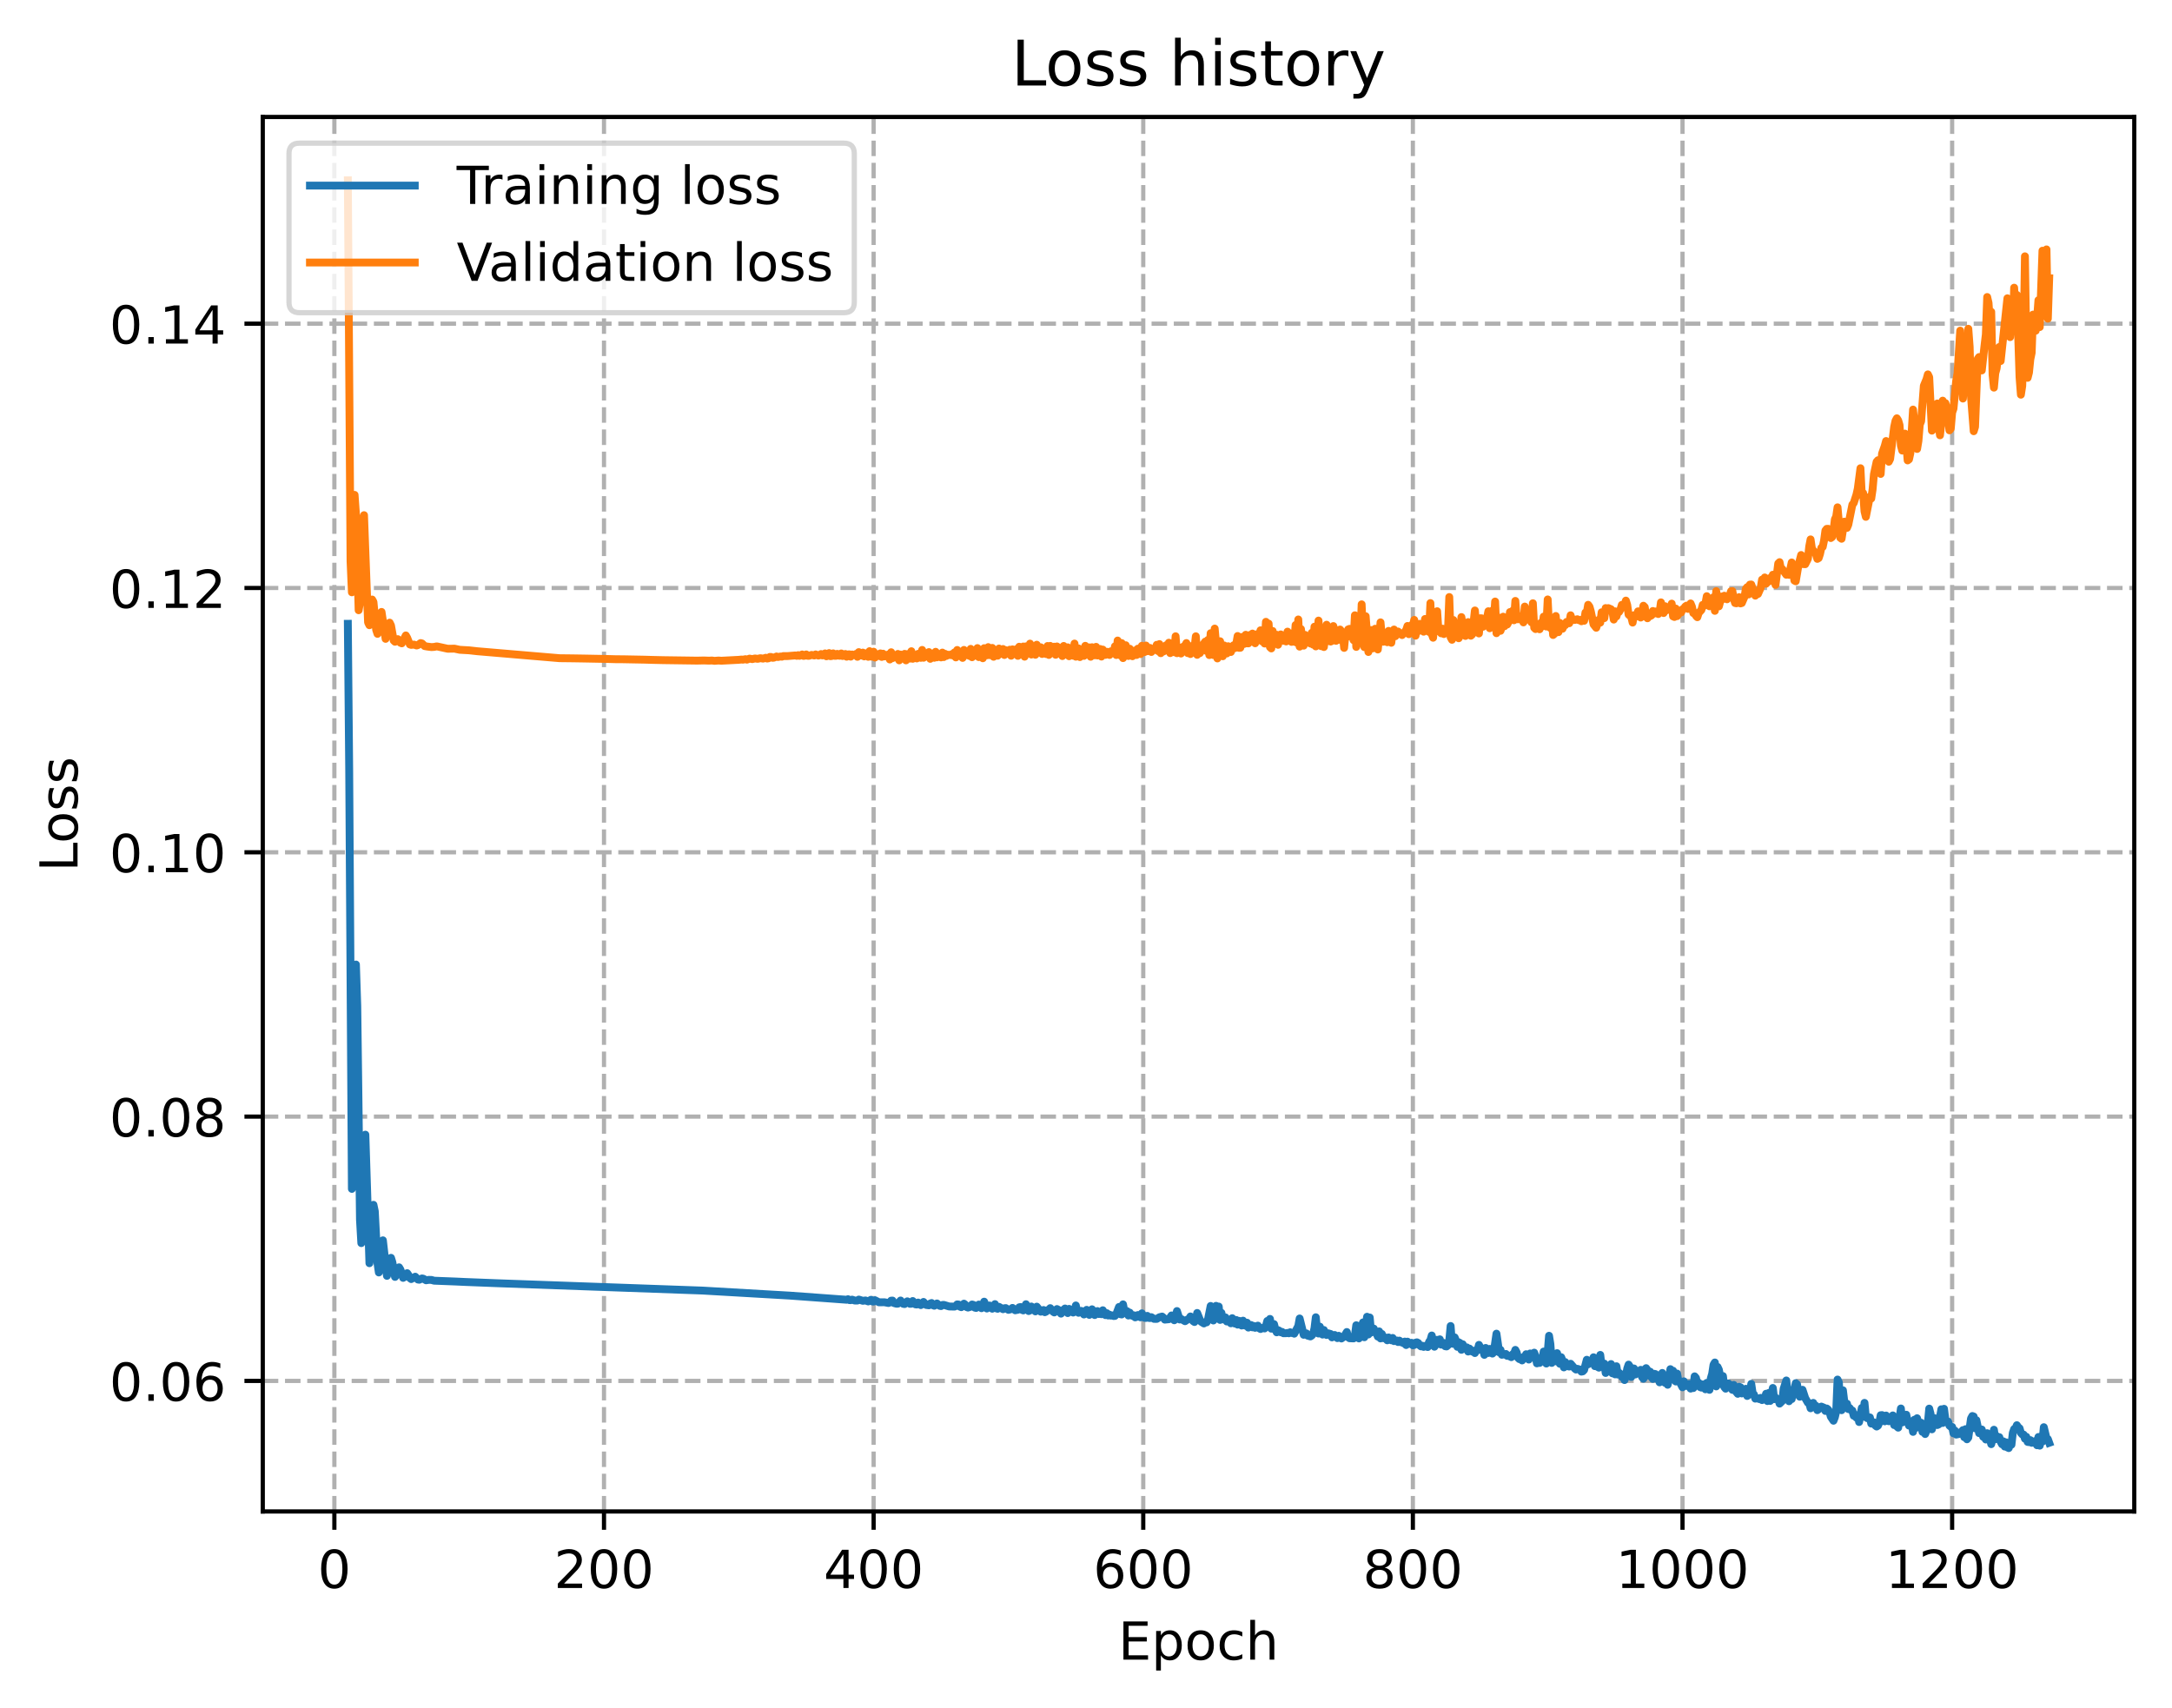 <?xml version="1.0" encoding="utf-8" standalone="no"?>
<!DOCTYPE svg PUBLIC "-//W3C//DTD SVG 1.1//EN"
  "http://www.w3.org/Graphics/SVG/1.1/DTD/svg11.dtd">
<!-- Created with matplotlib (https://matplotlib.org/) -->
<svg height="325.986pt" version="1.1" viewBox="0 0 414.464 325.986" width="414.464pt" xmlns="http://www.w3.org/2000/svg" xmlns:xlink="http://www.w3.org/1999/xlink">
 <defs>
  <style type="text/css">
*{stroke-linecap:butt;stroke-linejoin:round;}
  </style>
 </defs>
 <g id="figure_1">
  <g id="patch_1">
   <path d="M 0 325.986 
L 414.464 325.986 
L 414.464 0 
L 0 0 
z
" style="fill:#ffffff;"/>
  </g>
  <g id="axes_1">
   <g id="patch_2">
    <path d="M 50.144 288.43 
L 407.264 288.43 
L 407.264 22.318 
L 50.144 22.318 
z
" style="fill:#ffffff;"/>
   </g>
   <g id="matplotlib.axis_1">
    <g id="xtick_1">
     <g id="line2d_1">
      <path clip-path="url(#p641245e3f4)" d="M 63.804 288.43 
L 63.804 22.318 
" style="fill:none;stroke:#b0b0b0;stroke-dasharray:2.96,1.28;stroke-dashoffset:0;stroke-width:0.8;"/>
     </g>
     <g id="line2d_2">
      <defs>
       <path d="M 0 0 
L 0 3.5 
" id="md7ee07a2b5" style="stroke:#000000;stroke-width:0.8;"/>
      </defs>
      <g>
       <use style="stroke:#000000;stroke-width:0.8;" x="63.804" xlink:href="#md7ee07a2b5" y="288.43"/>
      </g>
     </g>
     <g id="text_1">
      <!-- 0 -->
      <defs>
       <path d="M 31.781 66.406 
Q 24.172 66.406 20.328 58.906 
Q 16.5 51.422 16.5 36.375 
Q 16.5 21.391 20.328 13.891 
Q 24.172 6.391 31.781 6.391 
Q 39.453 6.391 43.281 13.891 
Q 47.125 21.391 47.125 36.375 
Q 47.125 51.422 43.281 58.906 
Q 39.453 66.406 31.781 66.406 
z
M 31.781 74.219 
Q 44.047 74.219 50.516 64.516 
Q 56.984 54.828 56.984 36.375 
Q 56.984 17.969 50.516 8.266 
Q 44.047 -1.422 31.781 -1.422 
Q 19.531 -1.422 13.062 8.266 
Q 6.594 17.969 6.594 36.375 
Q 6.594 54.828 13.062 64.516 
Q 19.531 74.219 31.781 74.219 
z
" id="DejaVuSans-48"/>
      </defs>
      <g transform="translate(60.623 303.029)scale(0.1 -0.1)">
       <use xlink:href="#DejaVuSans-48"/>
      </g>
     </g>
    </g>
    <g id="xtick_2">
     <g id="line2d_3">
      <path clip-path="url(#p641245e3f4)" d="M 115.255 288.43 
L 115.255 22.318 
" style="fill:none;stroke:#b0b0b0;stroke-dasharray:2.96,1.28;stroke-dashoffset:0;stroke-width:0.8;"/>
     </g>
     <g id="line2d_4">
      <g>
       <use style="stroke:#000000;stroke-width:0.8;" x="115.255" xlink:href="#md7ee07a2b5" y="288.43"/>
      </g>
     </g>
     <g id="text_2">
      <!-- 200 -->
      <defs>
       <path d="M 19.188 8.297 
L 53.609 8.297 
L 53.609 0 
L 7.328 0 
L 7.328 8.297 
Q 12.938 14.109 22.625 23.891 
Q 32.328 33.688 34.812 36.531 
Q 39.547 41.844 41.422 45.531 
Q 43.312 49.219 43.312 52.781 
Q 43.312 58.594 39.234 62.25 
Q 35.156 65.922 28.609 65.922 
Q 23.969 65.922 18.812 64.312 
Q 13.672 62.703 7.812 59.422 
L 7.812 69.391 
Q 13.766 71.781 18.938 73 
Q 24.125 74.219 28.422 74.219 
Q 39.75 74.219 46.484 68.547 
Q 53.219 62.891 53.219 53.422 
Q 53.219 48.922 51.531 44.891 
Q 49.859 40.875 45.406 35.406 
Q 44.188 33.984 37.641 27.219 
Q 31.109 20.453 19.188 8.297 
z
" id="DejaVuSans-50"/>
      </defs>
      <g transform="translate(105.711 303.029)scale(0.1 -0.1)">
       <use xlink:href="#DejaVuSans-50"/>
       <use x="63.623" xlink:href="#DejaVuSans-48"/>
       <use x="127.246" xlink:href="#DejaVuSans-48"/>
      </g>
     </g>
    </g>
    <g id="xtick_3">
     <g id="line2d_5">
      <path clip-path="url(#p641245e3f4)" d="M 166.706 288.43 
L 166.706 22.318 
" style="fill:none;stroke:#b0b0b0;stroke-dasharray:2.96,1.28;stroke-dashoffset:0;stroke-width:0.8;"/>
     </g>
     <g id="line2d_6">
      <g>
       <use style="stroke:#000000;stroke-width:0.8;" x="166.706" xlink:href="#md7ee07a2b5" y="288.43"/>
      </g>
     </g>
     <g id="text_3">
      <!-- 400 -->
      <defs>
       <path d="M 37.797 64.312 
L 12.891 25.391 
L 37.797 25.391 
z
M 35.203 72.906 
L 47.609 72.906 
L 47.609 25.391 
L 58.016 25.391 
L 58.016 17.188 
L 47.609 17.188 
L 47.609 0 
L 37.797 0 
L 37.797 17.188 
L 4.891 17.188 
L 4.891 26.703 
z
" id="DejaVuSans-52"/>
      </defs>
      <g transform="translate(157.162 303.029)scale(0.1 -0.1)">
       <use xlink:href="#DejaVuSans-52"/>
       <use x="63.623" xlink:href="#DejaVuSans-48"/>
       <use x="127.246" xlink:href="#DejaVuSans-48"/>
      </g>
     </g>
    </g>
    <g id="xtick_4">
     <g id="line2d_7">
      <path clip-path="url(#p641245e3f4)" d="M 218.156 288.43 
L 218.156 22.318 
" style="fill:none;stroke:#b0b0b0;stroke-dasharray:2.96,1.28;stroke-dashoffset:0;stroke-width:0.8;"/>
     </g>
     <g id="line2d_8">
      <g>
       <use style="stroke:#000000;stroke-width:0.8;" x="218.156" xlink:href="#md7ee07a2b5" y="288.43"/>
      </g>
     </g>
     <g id="text_4">
      <!-- 600 -->
      <defs>
       <path d="M 33.016 40.375 
Q 26.375 40.375 22.484 35.828 
Q 18.609 31.297 18.609 23.391 
Q 18.609 15.531 22.484 10.953 
Q 26.375 6.391 33.016 6.391 
Q 39.656 6.391 43.531 10.953 
Q 47.406 15.531 47.406 23.391 
Q 47.406 31.297 43.531 35.828 
Q 39.656 40.375 33.016 40.375 
z
M 52.594 71.297 
L 52.594 62.312 
Q 48.875 64.062 45.094 64.984 
Q 41.312 65.922 37.594 65.922 
Q 27.828 65.922 22.672 59.328 
Q 17.531 52.734 16.797 39.406 
Q 19.672 43.656 24.016 45.922 
Q 28.375 48.188 33.594 48.188 
Q 44.578 48.188 50.953 41.516 
Q 57.328 34.859 57.328 23.391 
Q 57.328 12.156 50.688 5.359 
Q 44.047 -1.422 33.016 -1.422 
Q 20.359 -1.422 13.672 8.266 
Q 6.984 17.969 6.984 36.375 
Q 6.984 53.656 15.188 63.938 
Q 23.391 74.219 37.203 74.219 
Q 40.922 74.219 44.703 73.484 
Q 48.484 72.75 52.594 71.297 
z
" id="DejaVuSans-54"/>
      </defs>
      <g transform="translate(208.613 303.029)scale(0.1 -0.1)">
       <use xlink:href="#DejaVuSans-54"/>
       <use x="63.623" xlink:href="#DejaVuSans-48"/>
       <use x="127.246" xlink:href="#DejaVuSans-48"/>
      </g>
     </g>
    </g>
    <g id="xtick_5">
     <g id="line2d_9">
      <path clip-path="url(#p641245e3f4)" d="M 269.607 288.43 
L 269.607 22.318 
" style="fill:none;stroke:#b0b0b0;stroke-dasharray:2.96,1.28;stroke-dashoffset:0;stroke-width:0.8;"/>
     </g>
     <g id="line2d_10">
      <g>
       <use style="stroke:#000000;stroke-width:0.8;" x="269.607" xlink:href="#md7ee07a2b5" y="288.43"/>
      </g>
     </g>
     <g id="text_5">
      <!-- 800 -->
      <defs>
       <path d="M 31.781 34.625 
Q 24.75 34.625 20.719 30.859 
Q 16.703 27.094 16.703 20.516 
Q 16.703 13.922 20.719 10.156 
Q 24.75 6.391 31.781 6.391 
Q 38.812 6.391 42.859 10.172 
Q 46.922 13.969 46.922 20.516 
Q 46.922 27.094 42.891 30.859 
Q 38.875 34.625 31.781 34.625 
z
M 21.922 38.812 
Q 15.578 40.375 12.031 44.719 
Q 8.5 49.078 8.5 55.328 
Q 8.5 64.062 14.719 69.141 
Q 20.953 74.219 31.781 74.219 
Q 42.672 74.219 48.875 69.141 
Q 55.078 64.062 55.078 55.328 
Q 55.078 49.078 51.531 44.719 
Q 48 40.375 41.703 38.812 
Q 48.828 37.156 52.797 32.312 
Q 56.781 27.484 56.781 20.516 
Q 56.781 9.906 50.312 4.234 
Q 43.844 -1.422 31.781 -1.422 
Q 19.734 -1.422 13.25 4.234 
Q 6.781 9.906 6.781 20.516 
Q 6.781 27.484 10.781 32.312 
Q 14.797 37.156 21.922 38.812 
z
M 18.312 54.391 
Q 18.312 48.734 21.844 45.562 
Q 25.391 42.391 31.781 42.391 
Q 38.141 42.391 41.719 45.562 
Q 45.312 48.734 45.312 54.391 
Q 45.312 60.062 41.719 63.234 
Q 38.141 66.406 31.781 66.406 
Q 25.391 66.406 21.844 63.234 
Q 18.312 60.062 18.312 54.391 
z
" id="DejaVuSans-56"/>
      </defs>
      <g transform="translate(260.063 303.029)scale(0.1 -0.1)">
       <use xlink:href="#DejaVuSans-56"/>
       <use x="63.623" xlink:href="#DejaVuSans-48"/>
       <use x="127.246" xlink:href="#DejaVuSans-48"/>
      </g>
     </g>
    </g>
    <g id="xtick_6">
     <g id="line2d_11">
      <path clip-path="url(#p641245e3f4)" d="M 321.058 288.43 
L 321.058 22.318 
" style="fill:none;stroke:#b0b0b0;stroke-dasharray:2.96,1.28;stroke-dashoffset:0;stroke-width:0.8;"/>
     </g>
     <g id="line2d_12">
      <g>
       <use style="stroke:#000000;stroke-width:0.8;" x="321.058" xlink:href="#md7ee07a2b5" y="288.43"/>
      </g>
     </g>
     <g id="text_6">
      <!-- 1000 -->
      <defs>
       <path d="M 12.406 8.297 
L 28.516 8.297 
L 28.516 63.922 
L 10.984 60.406 
L 10.984 69.391 
L 28.422 72.906 
L 38.281 72.906 
L 38.281 8.297 
L 54.391 8.297 
L 54.391 0 
L 12.406 0 
z
" id="DejaVuSans-49"/>
      </defs>
      <g transform="translate(308.333 303.029)scale(0.1 -0.1)">
       <use xlink:href="#DejaVuSans-49"/>
       <use x="63.623" xlink:href="#DejaVuSans-48"/>
       <use x="127.246" xlink:href="#DejaVuSans-48"/>
       <use x="190.869" xlink:href="#DejaVuSans-48"/>
      </g>
     </g>
    </g>
    <g id="xtick_7">
     <g id="line2d_13">
      <path clip-path="url(#p641245e3f4)" d="M 372.509 288.43 
L 372.509 22.318 
" style="fill:none;stroke:#b0b0b0;stroke-dasharray:2.96,1.28;stroke-dashoffset:0;stroke-width:0.8;"/>
     </g>
     <g id="line2d_14">
      <g>
       <use style="stroke:#000000;stroke-width:0.8;" x="372.509" xlink:href="#md7ee07a2b5" y="288.43"/>
      </g>
     </g>
     <g id="text_7">
      <!-- 1200 -->
      <g transform="translate(359.784 303.029)scale(0.1 -0.1)">
       <use xlink:href="#DejaVuSans-49"/>
       <use x="63.623" xlink:href="#DejaVuSans-50"/>
       <use x="127.246" xlink:href="#DejaVuSans-48"/>
       <use x="190.869" xlink:href="#DejaVuSans-48"/>
      </g>
     </g>
    </g>
    <g id="text_8">
     <!-- Epoch -->
     <defs>
      <path d="M 9.812 72.906 
L 55.906 72.906 
L 55.906 64.594 
L 19.672 64.594 
L 19.672 43.016 
L 54.391 43.016 
L 54.391 34.719 
L 19.672 34.719 
L 19.672 8.297 
L 56.781 8.297 
L 56.781 0 
L 9.812 0 
z
" id="DejaVuSans-69"/>
      <path d="M 18.109 8.203 
L 18.109 -20.797 
L 9.078 -20.797 
L 9.078 54.688 
L 18.109 54.688 
L 18.109 46.391 
Q 20.953 51.266 25.266 53.625 
Q 29.594 56 35.594 56 
Q 45.562 56 51.781 48.094 
Q 58.016 40.188 58.016 27.297 
Q 58.016 14.406 51.781 6.484 
Q 45.562 -1.422 35.594 -1.422 
Q 29.594 -1.422 25.266 0.953 
Q 20.953 3.328 18.109 8.203 
z
M 48.688 27.297 
Q 48.688 37.203 44.609 42.844 
Q 40.531 48.484 33.406 48.484 
Q 26.266 48.484 22.188 42.844 
Q 18.109 37.203 18.109 27.297 
Q 18.109 17.391 22.188 11.75 
Q 26.266 6.109 33.406 6.109 
Q 40.531 6.109 44.609 11.75 
Q 48.688 17.391 48.688 27.297 
z
" id="DejaVuSans-112"/>
      <path d="M 30.609 48.391 
Q 23.391 48.391 19.188 42.75 
Q 14.984 37.109 14.984 27.297 
Q 14.984 17.484 19.156 11.844 
Q 23.344 6.203 30.609 6.203 
Q 37.797 6.203 41.984 11.859 
Q 46.188 17.531 46.188 27.297 
Q 46.188 37.016 41.984 42.703 
Q 37.797 48.391 30.609 48.391 
z
M 30.609 56 
Q 42.328 56 49.016 48.375 
Q 55.719 40.766 55.719 27.297 
Q 55.719 13.875 49.016 6.219 
Q 42.328 -1.422 30.609 -1.422 
Q 18.844 -1.422 12.172 6.219 
Q 5.516 13.875 5.516 27.297 
Q 5.516 40.766 12.172 48.375 
Q 18.844 56 30.609 56 
z
" id="DejaVuSans-111"/>
      <path d="M 48.781 52.594 
L 48.781 44.188 
Q 44.969 46.297 41.141 47.344 
Q 37.312 48.391 33.406 48.391 
Q 24.656 48.391 19.812 42.844 
Q 14.984 37.312 14.984 27.297 
Q 14.984 17.281 19.812 11.734 
Q 24.656 6.203 33.406 6.203 
Q 37.312 6.203 41.141 7.25 
Q 44.969 8.297 48.781 10.406 
L 48.781 2.094 
Q 45.016 0.344 40.984 -0.531 
Q 36.969 -1.422 32.422 -1.422 
Q 20.062 -1.422 12.781 6.344 
Q 5.516 14.109 5.516 27.297 
Q 5.516 40.672 12.859 48.328 
Q 20.219 56 33.016 56 
Q 37.156 56 41.109 55.141 
Q 45.062 54.297 48.781 52.594 
z
" id="DejaVuSans-99"/>
      <path d="M 54.891 33.016 
L 54.891 0 
L 45.906 0 
L 45.906 32.719 
Q 45.906 40.484 42.875 44.328 
Q 39.844 48.188 33.797 48.188 
Q 26.516 48.188 22.312 43.547 
Q 18.109 38.922 18.109 30.906 
L 18.109 0 
L 9.078 0 
L 9.078 75.984 
L 18.109 75.984 
L 18.109 46.188 
Q 21.344 51.125 25.703 53.562 
Q 30.078 56 35.797 56 
Q 45.219 56 50.047 50.172 
Q 54.891 44.344 54.891 33.016 
z
" id="DejaVuSans-104"/>
     </defs>
     <g transform="translate(213.393 316.707)scale(0.1 -0.1)">
      <use xlink:href="#DejaVuSans-69"/>
      <use x="63.184" xlink:href="#DejaVuSans-112"/>
      <use x="126.66" xlink:href="#DejaVuSans-111"/>
      <use x="187.842" xlink:href="#DejaVuSans-99"/>
      <use x="242.822" xlink:href="#DejaVuSans-104"/>
     </g>
    </g>
   </g>
   <g id="matplotlib.axis_2">
    <g id="ytick_1">
     <g id="line2d_15">
      <path clip-path="url(#p641245e3f4)" d="M 50.144 263.514 
L 407.264 263.514 
" style="fill:none;stroke:#b0b0b0;stroke-dasharray:2.96,1.28;stroke-dashoffset:0;stroke-width:0.8;"/>
     </g>
     <g id="line2d_16">
      <defs>
       <path d="M 0 0 
L -3.5 0 
" id="md0c47e3d6d" style="stroke:#000000;stroke-width:0.8;"/>
      </defs>
      <g>
       <use style="stroke:#000000;stroke-width:0.8;" x="50.144" xlink:href="#md0c47e3d6d" y="263.514"/>
      </g>
     </g>
     <g id="text_9">
      <!-- 0.06 -->
      <defs>
       <path d="M 10.688 12.406 
L 21 12.406 
L 21 0 
L 10.688 0 
z
" id="DejaVuSans-46"/>
      </defs>
      <g transform="translate(20.878 267.313)scale(0.1 -0.1)">
       <use xlink:href="#DejaVuSans-48"/>
       <use x="63.623" xlink:href="#DejaVuSans-46"/>
       <use x="95.41" xlink:href="#DejaVuSans-48"/>
       <use x="159.033" xlink:href="#DejaVuSans-54"/>
      </g>
     </g>
    </g>
    <g id="ytick_2">
     <g id="line2d_17">
      <path clip-path="url(#p641245e3f4)" d="M 50.144 213.077 
L 407.264 213.077 
" style="fill:none;stroke:#b0b0b0;stroke-dasharray:2.96,1.28;stroke-dashoffset:0;stroke-width:0.8;"/>
     </g>
     <g id="line2d_18">
      <g>
       <use style="stroke:#000000;stroke-width:0.8;" x="50.144" xlink:href="#md0c47e3d6d" y="213.077"/>
      </g>
     </g>
     <g id="text_10">
      <!-- 0.08 -->
      <g transform="translate(20.878 216.876)scale(0.1 -0.1)">
       <use xlink:href="#DejaVuSans-48"/>
       <use x="63.623" xlink:href="#DejaVuSans-46"/>
       <use x="95.41" xlink:href="#DejaVuSans-48"/>
       <use x="159.033" xlink:href="#DejaVuSans-56"/>
      </g>
     </g>
    </g>
    <g id="ytick_3">
     <g id="line2d_19">
      <path clip-path="url(#p641245e3f4)" d="M 50.144 162.64 
L 407.264 162.64 
" style="fill:none;stroke:#b0b0b0;stroke-dasharray:2.96,1.28;stroke-dashoffset:0;stroke-width:0.8;"/>
     </g>
     <g id="line2d_20">
      <g>
       <use style="stroke:#000000;stroke-width:0.8;" x="50.144" xlink:href="#md0c47e3d6d" y="162.64"/>
      </g>
     </g>
     <g id="text_11">
      <!-- 0.10 -->
      <g transform="translate(20.878 166.44)scale(0.1 -0.1)">
       <use xlink:href="#DejaVuSans-48"/>
       <use x="63.623" xlink:href="#DejaVuSans-46"/>
       <use x="95.41" xlink:href="#DejaVuSans-49"/>
       <use x="159.033" xlink:href="#DejaVuSans-48"/>
      </g>
     </g>
    </g>
    <g id="ytick_4">
     <g id="line2d_21">
      <path clip-path="url(#p641245e3f4)" d="M 50.144 112.204 
L 407.264 112.204 
" style="fill:none;stroke:#b0b0b0;stroke-dasharray:2.96,1.28;stroke-dashoffset:0;stroke-width:0.8;"/>
     </g>
     <g id="line2d_22">
      <g>
       <use style="stroke:#000000;stroke-width:0.8;" x="50.144" xlink:href="#md0c47e3d6d" y="112.204"/>
      </g>
     </g>
     <g id="text_12">
      <!-- 0.12 -->
      <g transform="translate(20.878 116.003)scale(0.1 -0.1)">
       <use xlink:href="#DejaVuSans-48"/>
       <use x="63.623" xlink:href="#DejaVuSans-46"/>
       <use x="95.41" xlink:href="#DejaVuSans-49"/>
       <use x="159.033" xlink:href="#DejaVuSans-50"/>
      </g>
     </g>
    </g>
    <g id="ytick_5">
     <g id="line2d_23">
      <path clip-path="url(#p641245e3f4)" d="M 50.144 61.767 
L 407.264 61.767 
" style="fill:none;stroke:#b0b0b0;stroke-dasharray:2.96,1.28;stroke-dashoffset:0;stroke-width:0.8;"/>
     </g>
     <g id="line2d_24">
      <g>
       <use style="stroke:#000000;stroke-width:0.8;" x="50.144" xlink:href="#md0c47e3d6d" y="61.767"/>
      </g>
     </g>
     <g id="text_13">
      <!-- 0.14 -->
      <g transform="translate(20.878 65.566)scale(0.1 -0.1)">
       <use xlink:href="#DejaVuSans-48"/>
       <use x="63.623" xlink:href="#DejaVuSans-46"/>
       <use x="95.41" xlink:href="#DejaVuSans-49"/>
       <use x="159.033" xlink:href="#DejaVuSans-52"/>
      </g>
     </g>
    </g>
    <g id="text_14">
     <!-- Loss -->
     <defs>
      <path d="M 9.812 72.906 
L 19.672 72.906 
L 19.672 8.297 
L 55.172 8.297 
L 55.172 0 
L 9.812 0 
z
" id="DejaVuSans-76"/>
      <path d="M 44.281 53.078 
L 44.281 44.578 
Q 40.484 46.531 36.375 47.5 
Q 32.281 48.484 27.875 48.484 
Q 21.188 48.484 17.844 46.438 
Q 14.5 44.391 14.5 40.281 
Q 14.5 37.156 16.891 35.375 
Q 19.281 33.594 26.516 31.984 
L 29.594 31.297 
Q 39.156 29.25 43.188 25.516 
Q 47.219 21.781 47.219 15.094 
Q 47.219 7.469 41.188 3.016 
Q 35.156 -1.422 24.609 -1.422 
Q 20.219 -1.422 15.453 -0.562 
Q 10.688 0.297 5.422 2 
L 5.422 11.281 
Q 10.406 8.688 15.234 7.391 
Q 20.062 6.109 24.812 6.109 
Q 31.156 6.109 34.562 8.281 
Q 37.984 10.453 37.984 14.406 
Q 37.984 18.062 35.516 20.016 
Q 33.062 21.969 24.703 23.781 
L 21.578 24.516 
Q 13.234 26.266 9.516 29.906 
Q 5.812 33.547 5.812 39.891 
Q 5.812 47.609 11.281 51.797 
Q 16.75 56 26.812 56 
Q 31.781 56 36.172 55.266 
Q 40.578 54.547 44.281 53.078 
z
" id="DejaVuSans-115"/>
     </defs>
     <g transform="translate(14.798 166.341)rotate(-90)scale(0.1 -0.1)">
      <use xlink:href="#DejaVuSans-76"/>
      <use x="53.963" xlink:href="#DejaVuSans-111"/>
      <use x="115.145" xlink:href="#DejaVuSans-115"/>
      <use x="167.244" xlink:href="#DejaVuSans-115"/>
     </g>
    </g>
   </g>
   <g id="line2d_25">
    <path clip-path="url(#p641245e3f4)" d="M 66.376 119.041 
L 66.634 146.908 
L 67.148 226.874 
L 67.405 223.187 
L 67.92 184.059 
L 68.177 191.975 
L 68.692 232.776 
L 68.949 237.222 
L 69.464 218.288 
L 69.721 216.527 
L 70.493 241.055 
L 70.75 239.21 
L 71.264 229.912 
L 71.522 231.15 
L 72.036 241.062 
L 72.293 242.822 
L 72.551 240.804 
L 72.808 237.626 
L 73.065 236.688 
L 73.837 243.47 
L 74.094 242.646 
L 74.351 240.847 
L 74.609 240.027 
L 74.866 240.851 
L 75.38 243.671 
L 75.638 243.309 
L 75.895 242.35 
L 76.152 241.839 
L 76.409 242.271 
L 76.924 243.851 
L 77.181 243.687 
L 77.438 243.155 
L 77.696 242.959 
L 77.953 243.32 
L 78.21 243.882 
L 78.467 244.084 
L 79.239 243.629 
L 79.754 244.173 
L 80.011 244.209 
L 80.525 243.961 
L 80.783 244.012 
L 81.297 244.313 
L 81.812 244.236 
L 82.326 244.246 
L 82.841 244.393 
L 86.957 244.551 
L 88.758 244.636 
L 94.932 244.877 
L 134.034 246.275 
L 150.756 247.24 
L 161.56 248.028 
L 161.818 247.92 
L 162.075 248.093 
L 162.332 248.106 
L 162.589 248.005 
L 163.104 248.181 
L 163.618 248.179 
L 163.876 247.993 
L 164.648 248.23 
L 165.162 248.164 
L 165.677 248.35 
L 166.191 248.038 
L 166.448 248.353 
L 166.706 248.373 
L 166.963 248.117 
L 167.735 248.515 
L 168.764 248.505 
L 169.535 248.651 
L 169.793 248.553 
L 170.05 248.202 
L 170.307 248.187 
L 170.564 248.651 
L 171.079 248.793 
L 171.336 248.773 
L 171.851 248.174 
L 172.365 248.814 
L 172.622 248.849 
L 173.137 248.328 
L 173.651 248.809 
L 173.909 248.789 
L 174.166 248.271 
L 174.68 248.908 
L 174.938 248.94 
L 175.195 248.566 
L 175.709 249.049 
L 176.224 248.446 
L 176.738 249.021 
L 177.253 249.089 
L 177.51 248.757 
L 177.767 248.653 
L 178.025 249.071 
L 178.282 249.173 
L 178.796 248.738 
L 179.311 249.188 
L 179.568 249.237 
L 179.825 249.028 
L 180.083 248.999 
L 181.112 249.311 
L 182.141 249.337 
L 182.398 249.22 
L 182.655 248.916 
L 182.913 248.941 
L 183.17 249.341 
L 183.427 249.446 
L 183.684 249.248 
L 183.942 248.776 
L 184.199 248.967 
L 184.456 249.424 
L 184.713 249.52 
L 185.228 249.359 
L 185.485 248.933 
L 185.742 249.006 
L 186 249.529 
L 186.257 249.595 
L 186.514 249.373 
L 186.771 248.95 
L 187.029 249.031 
L 187.286 249.642 
L 187.543 249.424 
L 187.8 248.392 
L 188.315 249.699 
L 188.829 249.127 
L 189.087 249.358 
L 189.344 249.74 
L 189.858 248.864 
L 190.116 249.67 
L 190.373 249.751 
L 190.63 249.378 
L 191.402 249.834 
L 191.659 249.653 
L 191.916 249.617 
L 192.431 249.957 
L 192.945 249.817 
L 193.203 249.585 
L 193.717 250.039 
L 194.232 249.939 
L 194.489 249.469 
L 194.746 249.418 
L 195.003 249.952 
L 195.261 250.061 
L 195.775 248.882 
L 196.29 250.184 
L 196.547 250.062 
L 196.804 249.318 
L 197.576 250.249 
L 197.833 249.346 
L 198.605 250.311 
L 199.12 249.984 
L 199.377 250.404 
L 199.634 250.287 
L 199.891 250.008 
L 200.149 249.953 
L 200.406 249.63 
L 200.92 250.28 
L 201.178 250.453 
L 201.435 250.258 
L 201.692 249.805 
L 201.949 249.942 
L 202.464 250.681 
L 202.978 249.917 
L 203.236 249.698 
L 203.75 250.574 
L 204.007 249.771 
L 204.265 250.24 
L 204.522 250.12 
L 204.779 250.473 
L 205.036 250.287 
L 205.294 249.117 
L 205.551 250.248 
L 205.808 250.519 
L 206.065 250.237 
L 206.323 250.153 
L 206.837 250.843 
L 207.352 249.954 
L 207.609 250.7 
L 207.866 250.918 
L 208.381 249.85 
L 208.638 250.208 
L 208.895 250.948 
L 209.41 250.19 
L 209.667 250.75 
L 209.924 250.712 
L 210.181 250.788 
L 210.439 250.033 
L 210.953 250.966 
L 211.21 250.592 
L 211.468 251.035 
L 211.725 250.874 
L 211.982 251.063 
L 212.239 251.011 
L 212.497 251.133 
L 212.754 251.113 
L 213.011 250.769 
L 213.526 249.403 
L 213.783 250.785 
L 214.04 250.837 
L 214.298 248.907 
L 214.555 250.221 
L 214.812 250.601 
L 215.069 250.206 
L 215.327 251.043 
L 215.584 250.485 
L 215.841 250.921 
L 216.098 251.1 
L 216.356 250.993 
L 216.613 251.389 
L 216.87 251.303 
L 217.127 250.945 
L 217.642 251.383 
L 217.899 250.616 
L 218.414 251.482 
L 218.671 251.502 
L 218.928 251.105 
L 219.185 251.491 
L 219.443 251.524 
L 219.7 251.349 
L 220.214 251.678 
L 220.729 251.684 
L 221.243 251.365 
L 221.758 251.235 
L 222.015 251.447 
L 222.272 251.821 
L 223.044 251.746 
L 223.559 251.021 
L 223.816 251.06 
L 224.073 251.945 
L 224.33 251.344 
L 224.588 250.185 
L 225.102 251.798 
L 225.359 251.68 
L 226.131 252.123 
L 226.646 251.768 
L 226.903 251.673 
L 227.16 251.218 
L 227.675 252.104 
L 227.932 252.274 
L 228.189 251.894 
L 228.446 250.55 
L 228.961 251.831 
L 229.218 252.231 
L 229.733 252.55 
L 229.99 252.33 
L 230.247 252.347 
L 230.505 251.796 
L 231.019 249.214 
L 231.276 249.472 
L 231.534 251.989 
L 232.048 249.192 
L 232.305 251.621 
L 232.563 249.329 
L 232.82 251.879 
L 233.077 250.527 
L 233.334 251.782 
L 233.592 251.696 
L 233.849 251.4 
L 234.106 252.18 
L 234.363 251.884 
L 234.621 252.013 
L 234.878 252.524 
L 235.135 251.546 
L 235.392 252.331 
L 235.65 252.579 
L 235.907 251.891 
L 236.164 252.776 
L 236.421 252.056 
L 236.679 252.129 
L 236.936 252.946 
L 237.193 252.017 
L 237.45 252.9 
L 237.708 252.989 
L 237.965 252.41 
L 238.222 253.342 
L 238.737 252.848 
L 238.994 253.292 
L 239.251 253.03 
L 239.508 253.386 
L 240.023 252.967 
L 240.28 253.465 
L 240.537 253.615 
L 241.052 253.358 
L 241.309 253.506 
L 241.566 253.013 
L 241.824 252.073 
L 242.081 252.115 
L 242.338 251.686 
L 242.595 253.547 
L 242.853 253.55 
L 243.11 252.678 
L 243.367 253.693 
L 243.624 254.246 
L 243.882 253.833 
L 244.139 253.95 
L 244.396 254.238 
L 244.653 254.167 
L 244.911 254.423 
L 245.425 254.412 
L 245.683 254.361 
L 245.94 254.43 
L 246.197 254.232 
L 246.454 254.373 
L 246.712 254.361 
L 246.969 254.504 
L 247.741 253.045 
L 247.998 251.602 
L 248.77 254.718 
L 249.027 254.468 
L 249.284 254.444 
L 249.541 254.885 
L 250.056 255.028 
L 250.313 254.857 
L 250.57 254.528 
L 250.828 253.477 
L 251.085 251.372 
L 251.342 254.017 
L 251.599 254.479 
L 251.857 253.163 
L 252.371 254.673 
L 252.628 253.806 
L 252.886 254.595 
L 253.143 254.756 
L 253.4 254.421 
L 253.915 254.564 
L 254.172 255.212 
L 254.429 255.077 
L 254.686 254.75 
L 255.201 255.351 
L 255.458 254.906 
L 255.715 255.283 
L 255.973 255.422 
L 256.487 255.053 
L 257.002 254.185 
L 257.259 255.194 
L 257.516 255.374 
L 258.288 255.405 
L 258.545 254.844 
L 258.802 252.891 
L 259.317 255.41 
L 259.574 254.539 
L 259.831 253.092 
L 260.089 252.354 
L 260.346 255.188 
L 260.861 251.274 
L 261.118 254.656 
L 261.375 251.416 
L 261.632 254.292 
L 261.89 253.745 
L 262.147 253.53 
L 262.404 254.142 
L 262.661 254.412 
L 262.919 255.063 
L 263.176 254.069 
L 263.433 255.41 
L 263.69 254.552 
L 263.948 255.358 
L 264.205 255.39 
L 264.462 255.247 
L 264.719 255.768 
L 264.977 255.224 
L 265.234 255.623 
L 265.491 255.764 
L 265.748 255.318 
L 266.006 255.924 
L 266.52 255.802 
L 266.777 256.096 
L 267.035 255.829 
L 267.292 256.132 
L 267.549 256.087 
L 267.806 256.319 
L 268.064 256.01 
L 268.321 256.671 
L 268.578 256.025 
L 268.835 256.456 
L 269.093 256.452 
L 269.35 256.241 
L 269.607 256.716 
L 269.864 256.664 
L 270.122 256.219 
L 270.379 256.152 
L 270.636 256.291 
L 270.893 256.724 
L 271.151 256.927 
L 271.408 256.802 
L 271.665 257.027 
L 272.18 256.762 
L 272.437 257.056 
L 272.694 256.074 
L 272.951 255.744 
L 273.209 254.848 
L 273.723 256.992 
L 273.98 255.928 
L 274.238 255.679 
L 274.495 256.471 
L 274.752 255.582 
L 275.009 256.592 
L 275.524 256.278 
L 275.781 256.899 
L 276.038 256.942 
L 276.296 256.716 
L 276.553 255.776 
L 276.81 253.038 
L 277.068 256.398 
L 277.325 256.447 
L 277.582 255.208 
L 277.839 255.836 
L 278.097 257.015 
L 278.354 256.144 
L 278.611 256.289 
L 278.868 257.582 
L 279.126 256.524 
L 279.383 257.294 
L 279.64 257.434 
L 279.897 257.116 
L 280.155 257.911 
L 280.412 257.349 
L 280.926 257.917 
L 281.184 257.782 
L 281.441 258.201 
L 281.698 257.62 
L 281.955 257.669 
L 282.213 256.637 
L 282.727 257.592 
L 282.984 257.5 
L 283.242 258.545 
L 283.499 257.226 
L 283.756 258.053 
L 284.013 258.191 
L 284.271 257.407 
L 284.528 258.044 
L 284.785 258.305 
L 285.042 258.054 
L 285.557 254.5 
L 286.071 258.061 
L 286.329 257.584 
L 286.586 258.53 
L 286.843 258.415 
L 287.1 258.51 
L 287.358 258.372 
L 287.615 258.742 
L 287.872 258.717 
L 288.387 258.984 
L 288.644 258.436 
L 288.901 258.358 
L 289.158 257.597 
L 289.416 258.08 
L 289.673 259.115 
L 289.93 259.354 
L 290.187 259.182 
L 290.445 259.609 
L 290.702 258.961 
L 290.959 258.932 
L 291.216 258.418 
L 291.731 259.442 
L 291.988 258.279 
L 292.245 258.467 
L 292.76 258.126 
L 293.017 258.835 
L 293.275 260.168 
L 293.532 259.365 
L 293.789 260.086 
L 294.304 259.609 
L 294.561 257.914 
L 295.075 260.206 
L 295.333 258.058 
L 295.59 254.9 
L 295.847 256.49 
L 296.104 260.084 
L 296.362 258.285 
L 296.876 259.764 
L 297.133 258.222 
L 297.391 259.795 
L 297.648 260.251 
L 297.905 258.987 
L 298.162 259.625 
L 298.42 260.937 
L 298.677 259.922 
L 298.934 260.67 
L 299.449 260.775 
L 299.706 260.24 
L 300.478 261.133 
L 300.735 261.349 
L 300.992 261.21 
L 301.507 261.358 
L 301.764 261.746 
L 302.021 261.694 
L 302.278 261.425 
L 302.793 259.481 
L 303.05 260.346 
L 303.307 259.871 
L 303.565 259.75 
L 303.822 259.804 
L 304.079 259.006 
L 304.336 260.702 
L 304.594 259.892 
L 304.851 260.835 
L 305.108 260.988 
L 305.365 258.55 
L 305.623 260.768 
L 305.88 260.349 
L 306.137 260.211 
L 306.394 262.002 
L 306.652 260.765 
L 306.909 261.231 
L 307.423 260.302 
L 307.681 262.074 
L 307.938 261.003 
L 308.195 262.268 
L 308.452 260.716 
L 308.71 262.305 
L 308.967 261.976 
L 309.224 262.19 
L 309.482 262.752 
L 309.739 262.605 
L 309.996 263.355 
L 310.253 262.604 
L 310.511 261.159 
L 310.768 260.407 
L 311.025 260.79 
L 311.282 262.761 
L 311.54 261.495 
L 311.797 261.143 
L 312.054 262.286 
L 312.311 261.92 
L 312.569 262.108 
L 312.826 261.598 
L 313.083 261.405 
L 313.34 262.784 
L 313.598 263.105 
L 313.855 261.322 
L 314.112 261.081 
L 314.369 261.439 
L 314.627 262.513 
L 314.884 261.755 
L 315.141 262.752 
L 315.398 263.141 
L 315.656 262.157 
L 315.913 262.219 
L 316.17 263.124 
L 316.427 263.051 
L 316.685 263.791 
L 316.942 262.525 
L 317.199 261.995 
L 317.456 263.359 
L 317.714 263.875 
L 317.971 262.741 
L 318.228 264.254 
L 318.485 263.199 
L 318.743 261.273 
L 319 261.61 
L 319.257 261.578 
L 319.514 263.216 
L 319.772 263.625 
L 320.029 262.113 
L 320.286 263.637 
L 320.543 263.743 
L 321.058 264.734 
L 321.315 263.593 
L 321.572 264.461 
L 322.087 264.489 
L 322.344 264.107 
L 322.601 264.986 
L 322.859 264.367 
L 323.116 264.883 
L 323.373 262.645 
L 323.63 262.95 
L 323.888 264.096 
L 324.145 263.868 
L 324.402 264.694 
L 324.659 264.794 
L 324.917 264.184 
L 325.431 265.118 
L 325.689 263.892 
L 326.203 265.223 
L 326.46 263.029 
L 326.718 262.144 
L 326.975 260.432 
L 327.232 259.999 
L 327.489 264.567 
L 327.747 260.844 
L 328.004 261.39 
L 328.518 264.143 
L 328.776 262.591 
L 329.033 264.687 
L 329.29 264.999 
L 329.547 264.602 
L 329.805 263.993 
L 330.062 264.541 
L 330.319 264.304 
L 330.576 265.224 
L 330.834 264.278 
L 331.091 265.349 
L 331.605 265.978 
L 331.863 264.629 
L 332.12 264.722 
L 332.377 265.909 
L 332.892 265.213 
L 333.149 265.019 
L 333.406 266.392 
L 333.921 265.965 
L 334.178 264.077 
L 334.435 265.835 
L 334.692 266.111 
L 334.95 266.902 
L 335.207 266.792 
L 335.721 266.985 
L 335.979 266.749 
L 336.236 267.175 
L 336.493 266.76 
L 336.75 266.851 
L 337.008 265.962 
L 337.265 267.363 
L 337.522 265.815 
L 337.779 267.339 
L 338.294 264.864 
L 338.551 266.997 
L 338.808 266.701 
L 339.066 267.042 
L 339.323 267.015 
L 339.58 267.851 
L 340.095 267.342 
L 340.352 265.027 
L 340.866 263.432 
L 341.124 265.997 
L 341.381 267.395 
L 341.638 265.859 
L 341.896 266.99 
L 342.153 265.324 
L 342.41 265.085 
L 342.667 263.943 
L 342.925 264.177 
L 343.182 266.158 
L 343.439 266.536 
L 343.696 265.559 
L 343.954 265.21 
L 344.468 266.784 
L 344.983 267.677 
L 345.24 267.749 
L 345.497 268.739 
L 345.754 268.421 
L 346.012 267.71 
L 346.269 268.387 
L 346.526 268.269 
L 346.783 269.1 
L 347.298 268.718 
L 347.555 268.416 
L 348.07 268.636 
L 348.327 269.25 
L 348.584 268.778 
L 348.841 268.977 
L 349.099 269.411 
L 349.356 270.349 
L 349.87 271.115 
L 350.128 270.452 
L 350.385 269.365 
L 350.642 263.257 
L 350.899 263.795 
L 351.157 268.22 
L 351.414 269.104 
L 351.671 265.303 
L 351.928 267.414 
L 352.186 267.954 
L 352.443 267.859 
L 352.7 268.891 
L 352.957 268.69 
L 353.215 269.089 
L 353.472 269.17 
L 353.729 270.168 
L 353.986 270.024 
L 354.244 270.534 
L 354.501 270.024 
L 354.758 271.363 
L 355.273 268.669 
L 355.53 270.367 
L 355.787 267.706 
L 356.044 270.411 
L 356.302 270.623 
L 356.559 270.464 
L 356.816 270.48 
L 357.073 271.66 
L 357.331 271.458 
L 357.588 271.424 
L 357.845 272.015 
L 358.103 272.223 
L 358.36 272.053 
L 358.617 271.473 
L 358.874 270.061 
L 359.132 270.039 
L 359.389 270.239 
L 359.646 271.233 
L 359.903 270.123 
L 360.418 271.212 
L 360.675 270.586 
L 360.932 270.475 
L 361.19 270.102 
L 361.447 271.943 
L 361.704 271.579 
L 361.961 272.204 
L 362.219 272.438 
L 362.733 268.777 
L 362.99 271.443 
L 363.248 270.33 
L 363.505 271.164 
L 363.762 269.967 
L 364.019 271.303 
L 364.277 272.047 
L 364.534 271.215 
L 364.791 271.516 
L 365.048 273.246 
L 365.306 270.923 
L 365.563 272.509 
L 365.82 270.639 
L 366.335 272.351 
L 366.592 271.498 
L 366.849 273.249 
L 367.106 272.462 
L 367.364 273.654 
L 367.621 273.021 
L 367.878 271.575 
L 368.135 268.801 
L 368.393 269.799 
L 368.65 272.754 
L 369.164 270.633 
L 369.422 271.508 
L 369.679 271.939 
L 369.936 271.82 
L 370.451 268.927 
L 370.708 271.545 
L 370.965 268.839 
L 371.222 270.892 
L 371.48 271.251 
L 371.737 271.268 
L 371.994 272.043 
L 372.251 272.265 
L 372.509 272.29 
L 372.766 273.523 
L 373.023 272.985 
L 373.28 273.758 
L 373.795 273.651 
L 374.052 273.335 
L 374.31 273.197 
L 374.567 272.904 
L 374.824 274.261 
L 375.081 272.724 
L 375.339 274.656 
L 375.596 274.326 
L 376.11 270.682 
L 376.368 270.215 
L 376.625 270.311 
L 376.882 272.562 
L 377.139 271.017 
L 377.654 273.482 
L 377.911 273.515 
L 378.168 272.788 
L 378.426 274.183 
L 378.683 274.231 
L 378.94 274.698 
L 379.197 273.491 
L 379.455 273.683 
L 379.969 275.588 
L 380.226 274.544 
L 380.484 272.834 
L 380.741 274.646 
L 380.998 274.042 
L 381.255 274.232 
L 381.513 274.249 
L 381.77 275.137 
L 382.027 275.605 
L 382.284 275.047 
L 382.542 276.047 
L 382.799 275.238 
L 383.056 276.211 
L 383.313 276.334 
L 383.571 275.637 
L 383.828 275.692 
L 384.085 273.443 
L 384.342 272.698 
L 384.6 272.582 
L 384.857 271.967 
L 385.114 272.359 
L 385.371 272.547 
L 385.629 273.438 
L 385.886 273.731 
L 386.143 273.755 
L 386.4 274.549 
L 386.658 274.174 
L 386.915 275.158 
L 387.172 275.202 
L 387.429 274.812 
L 387.687 275.327 
L 387.944 275.061 
L 388.201 275.346 
L 388.458 274.955 
L 388.716 275.798 
L 388.973 274.219 
L 389.23 275.87 
L 389.487 274.099 
L 389.745 275.098 
L 390.002 272.347 
L 390.517 274.472 
L 390.774 274.615 
L 391.031 275.329 
L 391.031 275.329 
" style="fill:none;stroke:#1f77b4;stroke-linecap:square;stroke-width:1.5;"/>
   </g>
   <g id="line2d_26">
    <path clip-path="url(#p641245e3f4)" d="M 66.376 34.414 
L 66.891 107.116 
L 67.148 113.03 
L 67.663 94.433 
L 67.92 98.058 
L 68.435 116.45 
L 68.692 114.968 
L 69.206 99.156 
L 69.464 98.309 
L 69.978 112.139 
L 70.235 118.778 
L 70.493 119.308 
L 71.007 114.406 
L 71.264 114.866 
L 71.779 120.187 
L 72.036 120.956 
L 72.808 116.772 
L 73.58 121.91 
L 73.837 120.996 
L 74.094 119.401 
L 74.351 118.819 
L 74.609 119.349 
L 75.123 122.23 
L 75.38 122.471 
L 75.895 121.963 
L 76.152 122.214 
L 76.409 122.657 
L 76.667 122.766 
L 77.438 121.258 
L 77.696 121.707 
L 78.21 122.981 
L 78.467 123.063 
L 78.982 123.003 
L 79.496 123.176 
L 79.754 123.1 
L 80.268 122.715 
L 80.525 122.788 
L 81.04 123.293 
L 81.554 123.383 
L 82.326 123.482 
L 82.841 123.449 
L 83.355 123.344 
L 85.413 123.796 
L 86.185 123.792 
L 86.7 123.777 
L 87.729 123.998 
L 89.529 124.1 
L 91.073 124.273 
L 106.765 125.602 
L 109.338 125.632 
L 111.396 125.665 
L 113.711 125.708 
L 115.769 125.748 
L 117.57 125.798 
L 118.856 125.805 
L 122.972 125.883 
L 124.516 125.928 
L 126.574 125.976 
L 133.005 126.065 
L 134.292 126.036 
L 135.321 126.071 
L 135.835 126.042 
L 136.35 126.107 
L 137.121 126.046 
L 137.636 126.085 
L 138.665 126.033 
L 140.98 125.911 
L 141.495 125.857 
L 141.752 125.888 
L 142.266 125.785 
L 142.524 125.879 
L 143.038 125.681 
L 143.553 125.777 
L 144.067 125.652 
L 144.582 125.726 
L 145.096 125.6 
L 145.611 125.686 
L 146.125 125.52 
L 146.382 125.668 
L 146.64 125.626 
L 146.897 125.362 
L 147.154 125.368 
L 147.411 125.53 
L 147.669 125.507 
L 148.183 125.277 
L 148.441 125.379 
L 148.955 125.28 
L 149.212 125.315 
L 149.47 125.199 
L 150.241 125.201 
L 151.785 125.075 
L 152.042 125.153 
L 152.299 125.024 
L 152.557 125.154 
L 153.071 124.891 
L 153.328 125.163 
L 153.586 125.127 
L 153.843 124.883 
L 154.1 125.139 
L 154.357 125.155 
L 154.872 124.971 
L 155.386 125.09 
L 155.644 124.879 
L 156.158 125.106 
L 156.415 125.039 
L 156.673 124.811 
L 156.93 125.072 
L 157.187 124.981 
L 157.444 124.688 
L 157.702 125.239 
L 157.959 125.151 
L 158.216 124.624 
L 158.473 125.223 
L 158.731 125.182 
L 158.988 124.678 
L 159.245 125.145 
L 159.502 125.155 
L 159.76 124.772 
L 160.017 125.112 
L 160.274 125.138 
L 160.531 124.694 
L 160.789 125.188 
L 161.303 124.799 
L 161.56 125.319 
L 161.818 124.88 
L 162.075 124.864 
L 162.332 125.307 
L 162.589 124.895 
L 163.104 125.02 
L 163.361 124.784 
L 163.618 125.34 
L 163.876 124.441 
L 164.133 124.957 
L 164.39 125.093 
L 164.648 124.531 
L 164.905 125.257 
L 165.162 124.67 
L 165.419 124.795 
L 165.677 125.341 
L 165.934 124.26 
L 166.191 125.297 
L 166.448 125.305 
L 166.706 124.361 
L 166.963 125.48 
L 167.22 124.81 
L 167.735 125.19 
L 167.992 124.683 
L 168.249 125.361 
L 168.506 124.746 
L 168.764 125.259 
L 169.021 125.033 
L 169.278 125.288 
L 169.535 124.879 
L 169.793 125.846 
L 170.05 124.465 
L 170.307 125.592 
L 170.564 125.296 
L 170.822 125.302 
L 171.079 125.51 
L 171.336 124.792 
L 171.593 126.013 
L 171.851 124.909 
L 172.108 125.484 
L 172.365 125.459 
L 172.622 124.772 
L 172.88 126.015 
L 173.137 124.823 
L 173.394 125.53 
L 173.651 125.686 
L 173.909 124.27 
L 174.166 125.716 
L 174.423 125.141 
L 174.68 125.019 
L 174.938 125.653 
L 175.195 124.768 
L 175.452 125.006 
L 175.709 125.534 
L 175.967 124.026 
L 176.224 125.522 
L 176.481 124.911 
L 176.996 125.316 
L 177.253 124.434 
L 177.51 125.723 
L 177.767 124.841 
L 178.282 125.525 
L 178.539 124.38 
L 178.796 125.44 
L 179.054 124.9 
L 179.311 124.934 
L 179.568 125.454 
L 179.825 124.53 
L 180.083 125.39 
L 180.34 124.768 
L 180.597 125.165 
L 180.855 124.935 
L 181.369 125.005 
L 181.626 124.828 
L 181.884 125.097 
L 182.141 124.496 
L 182.398 125.453 
L 182.655 124.033 
L 182.913 125.021 
L 183.17 124.825 
L 183.427 124.351 
L 183.684 125.546 
L 183.942 124.021 
L 184.199 125.06 
L 184.713 124.604 
L 184.971 125.157 
L 185.228 123.821 
L 185.485 125.417 
L 185.742 124.479 
L 186 124.621 
L 186.257 125.118 
L 186.514 123.672 
L 186.771 125.394 
L 187.029 124.557 
L 187.286 124.106 
L 187.543 125.613 
L 187.8 123.689 
L 188.315 125.05 
L 188.572 123.487 
L 188.829 125.018 
L 189.344 123.637 
L 189.601 125.332 
L 189.858 124.053 
L 190.116 124.186 
L 190.373 125.129 
L 190.63 123.759 
L 190.887 124.79 
L 191.145 124.575 
L 191.402 123.852 
L 191.659 124.994 
L 191.916 124.072 
L 192.174 124.564 
L 192.431 124.709 
L 192.688 123.983 
L 192.945 125.134 
L 193.203 123.915 
L 193.46 124.683 
L 193.717 124.522 
L 193.974 123.868 
L 194.232 125.156 
L 194.489 123.412 
L 194.746 124.736 
L 195.003 124.608 
L 195.261 123.368 
L 195.518 125.314 
L 195.775 123.343 
L 196.032 124.324 
L 196.29 124.62 
L 196.547 122.82 
L 196.804 124.907 
L 197.062 123.831 
L 197.319 123.578 
L 197.576 124.949 
L 197.833 123.032 
L 198.091 124.553 
L 198.348 124.441 
L 198.605 123.519 
L 198.862 124.799 
L 199.12 123.992 
L 199.377 123.959 
L 199.634 124.812 
L 199.891 123.274 
L 200.149 124.982 
L 200.406 123.254 
L 200.663 124.328 
L 200.92 124.354 
L 201.178 123.403 
L 201.435 124.95 
L 201.692 123.36 
L 201.949 124.511 
L 202.207 124.529 
L 202.464 123.597 
L 202.721 125.194 
L 202.978 123.266 
L 203.236 124.903 
L 203.493 124.88 
L 203.75 123.526 
L 204.007 125.225 
L 204.265 123.96 
L 204.779 125.126 
L 205.036 122.81 
L 205.294 125.314 
L 205.808 123.736 
L 206.065 125.391 
L 206.323 123.907 
L 206.58 124.347 
L 206.837 125.159 
L 207.094 123.239 
L 207.352 124.889 
L 207.609 124.507 
L 207.866 123.536 
L 208.123 125.328 
L 208.381 123.506 
L 208.638 124.54 
L 208.895 125.054 
L 209.152 123.433 
L 209.41 125.084 
L 209.667 124.706 
L 209.924 123.842 
L 210.181 125.293 
L 210.439 123.961 
L 210.953 124.97 
L 211.21 124.375 
L 211.468 124.579 
L 211.725 124.988 
L 211.982 124.284 
L 212.497 124.614 
L 212.754 123.332 
L 213.011 124.997 
L 213.269 122.232 
L 213.526 124.775 
L 213.783 125.065 
L 214.04 122.72 
L 214.298 125.586 
L 214.555 124.824 
L 214.812 123.126 
L 215.069 124.614 
L 215.327 125.18 
L 215.584 123.791 
L 215.841 124.296 
L 216.098 125.227 
L 216.356 124.408 
L 216.613 124.124 
L 216.87 124.994 
L 217.127 123.785 
L 217.385 123.865 
L 217.642 124.812 
L 217.899 123.23 
L 218.156 124.418 
L 218.414 124.428 
L 218.671 123.186 
L 218.928 124.267 
L 219.185 124.213 
L 219.443 123.638 
L 219.7 124.414 
L 220.214 123.83 
L 220.472 123.99 
L 220.729 123.047 
L 220.986 124.245 
L 221.243 122.91 
L 221.501 124.648 
L 221.758 123.511 
L 222.015 124.319 
L 222.272 124.158 
L 222.53 123.128 
L 222.787 124.006 
L 223.044 122.646 
L 223.301 124.632 
L 223.559 122.813 
L 223.816 124.154 
L 224.073 124.463 
L 224.33 121.416 
L 224.588 124.648 
L 224.845 123.79 
L 225.102 123.569 
L 225.359 124.712 
L 225.874 123.342 
L 226.131 123.243 
L 226.388 122.712 
L 226.646 124.633 
L 226.903 123.252 
L 227.16 124.809 
L 227.417 123.287 
L 227.932 123.676 
L 228.189 121.419 
L 228.446 124.961 
L 228.704 123.777 
L 228.961 124.638 
L 229.218 124.234 
L 229.476 123.152 
L 229.99 122.437 
L 230.247 124.236 
L 230.505 122.112 
L 230.762 125.007 
L 231.019 120.828 
L 231.276 124.3 
L 231.534 125 
L 231.791 119.949 
L 232.305 125.65 
L 232.563 124.971 
L 232.82 122.367 
L 233.077 124.956 
L 233.334 125.232 
L 233.592 123.165 
L 234.106 124.699 
L 234.363 123.319 
L 234.621 123.627 
L 234.878 124.419 
L 235.392 123.133 
L 235.65 123.67 
L 235.907 122.849 
L 236.164 121.367 
L 236.421 123.629 
L 236.679 123.616 
L 236.936 121.559 
L 237.193 122.938 
L 237.45 122.864 
L 237.708 121.133 
L 237.965 122.763 
L 238.222 122.776 
L 238.479 121.18 
L 238.737 122.3 
L 238.994 120.902 
L 239.251 121.605 
L 239.508 122.753 
L 239.766 121.046 
L 240.023 121.852 
L 240.537 120.274 
L 240.795 122.372 
L 241.052 121.042 
L 241.309 122.803 
L 241.566 118.659 
L 241.824 122.845 
L 242.081 118.999 
L 242.338 123.494 
L 242.595 123.74 
L 242.853 120.407 
L 243.11 122.785 
L 243.367 122.128 
L 243.624 121.133 
L 243.882 123.048 
L 244.139 121.435 
L 244.396 121.062 
L 244.911 122.288 
L 245.168 122.047 
L 245.425 122.41 
L 245.683 120.533 
L 245.94 122.062 
L 246.197 120.889 
L 246.454 122.491 
L 246.712 121.095 
L 246.969 122.47 
L 247.226 119.264 
L 247.483 122.658 
L 247.741 118.211 
L 247.998 123.399 
L 248.255 120.038 
L 248.512 122.468 
L 248.77 123.211 
L 249.027 121.15 
L 249.284 122.259 
L 249.799 121.74 
L 250.056 122.806 
L 250.313 120.757 
L 250.57 123.018 
L 250.828 119.586 
L 251.085 123.353 
L 251.342 122.513 
L 251.599 118.425 
L 251.857 122.287 
L 252.114 123.311 
L 252.371 122.504 
L 252.628 123.475 
L 253.143 119.215 
L 253.4 122.346 
L 253.657 121.854 
L 253.915 122.429 
L 254.172 122.302 
L 254.429 119.467 
L 254.686 120.354 
L 254.944 122.292 
L 255.201 121.662 
L 255.458 122.098 
L 255.715 120.133 
L 255.973 120.461 
L 256.23 121.052 
L 256.487 123.636 
L 256.744 120.938 
L 257.002 121.582 
L 257.259 120.108 
L 257.516 120.003 
L 257.773 121.393 
L 258.031 121.054 
L 258.288 122.166 
L 258.545 117.411 
L 258.802 123.449 
L 259.06 122.433 
L 259.317 118.883 
L 259.574 122.294 
L 259.831 115.323 
L 260.089 121.282 
L 260.346 123.493 
L 260.603 117.594 
L 261.118 124.418 
L 261.375 121.631 
L 261.632 120.228 
L 261.89 123.742 
L 262.147 123.12 
L 262.404 119.984 
L 262.919 123.942 
L 263.433 118.762 
L 263.69 121.432 
L 263.948 122.468 
L 264.205 121.055 
L 264.462 122.393 
L 264.719 122.557 
L 264.977 120.391 
L 265.234 120.844 
L 265.491 122.661 
L 265.748 120.604 
L 266.006 120.132 
L 266.263 121.41 
L 266.52 120.759 
L 266.777 120.512 
L 267.035 120.894 
L 267.549 121.189 
L 268.321 120.242 
L 268.578 119.452 
L 268.835 121.021 
L 269.093 119.848 
L 269.35 119.294 
L 269.607 119.414 
L 269.864 118.291 
L 270.122 121.308 
L 270.379 119.245 
L 270.636 120.454 
L 270.893 119.047 
L 271.151 119.654 
L 271.408 119.273 
L 271.665 120.548 
L 271.922 118.117 
L 272.18 119.977 
L 272.437 118.425 
L 272.694 120.591 
L 272.951 115.083 
L 273.209 120.995 
L 273.466 121.701 
L 273.723 118.875 
L 273.98 120.268 
L 274.238 116.638 
L 274.495 120.458 
L 274.752 120.385 
L 275.009 120.856 
L 275.267 119.964 
L 275.524 120.995 
L 275.781 120.837 
L 276.038 120.472 
L 276.296 120.578 
L 276.553 113.931 
L 276.81 121.615 
L 277.068 122.088 
L 277.325 118.312 
L 277.582 120.697 
L 277.839 120.372 
L 278.097 119.399 
L 278.354 121.796 
L 278.611 121.249 
L 278.868 117.754 
L 279.383 121.174 
L 279.64 121.356 
L 279.897 120.619 
L 280.155 118.711 
L 280.412 119.153 
L 280.669 121.314 
L 280.926 121.074 
L 281.441 116.495 
L 281.698 119.499 
L 281.955 118.714 
L 282.213 120.882 
L 282.47 117.977 
L 282.727 117.99 
L 282.984 119.603 
L 283.242 118.806 
L 283.499 119.194 
L 284.013 116.639 
L 284.271 119.886 
L 284.528 119.39 
L 284.785 116.513 
L 285.042 118.712 
L 285.3 114.789 
L 285.557 120.83 
L 285.814 119.983 
L 286.071 117.862 
L 286.329 120.377 
L 286.586 119.641 
L 286.843 117.68 
L 287.1 119.504 
L 287.358 118.814 
L 287.615 119.171 
L 287.872 118.692 
L 288.129 116.798 
L 288.387 118.115 
L 288.644 116.55 
L 288.901 118.365 
L 289.158 114.669 
L 289.416 118.113 
L 289.673 118.182 
L 289.93 117.783 
L 290.187 117.61 
L 290.702 118.773 
L 290.959 115.749 
L 291.216 118.276 
L 291.474 117.151 
L 291.731 118.268 
L 291.988 116.575 
L 292.245 118.766 
L 292.503 115.115 
L 292.76 119.79 
L 293.017 120.043 
L 293.275 119.174 
L 293.789 120.083 
L 294.046 118.842 
L 294.304 119.533 
L 294.561 117.666 
L 294.818 119.067 
L 295.075 119.563 
L 295.333 114.391 
L 295.59 119.605 
L 295.847 119.837 
L 296.104 118.001 
L 296.362 121.177 
L 296.619 120.951 
L 296.876 117.549 
L 297.133 120.417 
L 297.391 120.634 
L 297.648 118.866 
L 298.162 119.983 
L 298.42 119.333 
L 298.677 119.305 
L 298.934 118.683 
L 299.191 118.924 
L 299.449 118.931 
L 299.706 117.412 
L 299.963 118.371 
L 300.22 118.161 
L 300.478 118.315 
L 300.992 118.166 
L 301.249 118.34 
L 301.507 118.293 
L 301.764 118.555 
L 302.021 118.181 
L 302.278 118.467 
L 302.536 116.888 
L 302.793 116.914 
L 303.05 115.414 
L 303.307 115.761 
L 303.565 116.677 
L 304.079 119.142 
L 304.594 119.796 
L 305.108 118.251 
L 305.365 118.818 
L 305.623 116.839 
L 306.137 117.96 
L 306.394 116.037 
L 306.652 116.464 
L 306.909 116.044 
L 307.423 116.261 
L 307.681 116.659 
L 307.938 118.233 
L 308.195 116.657 
L 308.452 117.635 
L 308.71 116.749 
L 308.967 116.762 
L 309.224 116.279 
L 309.482 115.423 
L 309.739 115.866 
L 309.996 115.432 
L 310.253 114.611 
L 310.511 115.453 
L 310.768 117.276 
L 311.282 117.739 
L 311.54 118.809 
L 311.797 117.398 
L 312.054 117.681 
L 312.311 117.625 
L 312.569 116.661 
L 312.826 117.501 
L 313.083 117.845 
L 313.34 116.955 
L 313.598 115.588 
L 313.855 115.847 
L 314.112 117.694 
L 314.369 117.983 
L 314.627 117.134 
L 314.884 117.575 
L 315.141 117.43 
L 315.398 116.592 
L 315.656 117.084 
L 315.913 116.686 
L 316.17 116.789 
L 316.427 117.175 
L 316.685 116.809 
L 316.942 114.945 
L 317.199 116.372 
L 317.456 116.986 
L 317.714 115.677 
L 317.971 116.482 
L 318.485 115.844 
L 318.743 116.336 
L 319 115.186 
L 319.257 117.622 
L 319.514 117.738 
L 319.772 116.13 
L 320.029 117.58 
L 320.543 116.837 
L 320.801 116.875 
L 321.058 116.266 
L 321.315 116.16 
L 321.572 115.747 
L 321.83 115.571 
L 322.087 116.194 
L 322.344 115.794 
L 322.601 115.15 
L 322.859 115.774 
L 323.116 116.992 
L 323.373 116.915 
L 323.63 117.518 
L 323.888 117.78 
L 324.145 116.97 
L 324.659 116.406 
L 324.917 115.416 
L 325.174 115.607 
L 325.431 115.175 
L 325.689 113.765 
L 326.203 115.697 
L 326.46 114.733 
L 326.718 114.5 
L 326.975 113.969 
L 327.232 116.568 
L 327.489 112.799 
L 328.004 115.712 
L 328.518 113.837 
L 328.776 114.325 
L 329.033 113.678 
L 329.29 113.846 
L 329.547 114.362 
L 330.062 113.602 
L 330.319 112.816 
L 330.576 112.793 
L 330.834 114.255 
L 331.091 115.076 
L 331.348 115.128 
L 331.863 113.949 
L 332.12 115.149 
L 332.377 115.07 
L 332.892 113.875 
L 333.149 112.353 
L 333.406 112.042 
L 333.663 113.44 
L 333.921 111.56 
L 334.178 111.54 
L 334.95 113.668 
L 335.207 113.391 
L 335.464 113.343 
L 335.979 112.167 
L 336.236 110.607 
L 336.493 110.837 
L 336.75 110.197 
L 337.008 111.391 
L 337.265 111.059 
L 337.522 110.971 
L 337.779 110.293 
L 338.037 110.791 
L 338.294 109.674 
L 338.808 111.617 
L 339.323 107.531 
L 339.58 107.274 
L 339.837 108.565 
L 340.095 108.585 
L 340.866 109.683 
L 341.124 109.486 
L 341.381 109.696 
L 341.896 107.332 
L 342.41 110.786 
L 342.667 110.921 
L 343.182 107.877 
L 343.696 105.908 
L 343.954 107.631 
L 344.468 107.671 
L 344.983 106.647 
L 345.24 104.252 
L 345.497 102.931 
L 345.754 104.696 
L 346.269 105.391 
L 346.526 105.783 
L 346.783 106.649 
L 347.041 106.5 
L 347.298 105.708 
L 347.555 104.533 
L 347.812 104.367 
L 348.07 103.132 
L 348.327 101.24 
L 348.584 100.918 
L 348.841 100.911 
L 349.356 102.672 
L 349.613 102.476 
L 349.87 101.322 
L 350.128 99.107 
L 350.385 98.573 
L 350.642 96.81 
L 351.157 102.614 
L 351.414 102.81 
L 351.928 99.547 
L 352.443 100.738 
L 352.7 100.118 
L 353.472 96.294 
L 353.729 96.001 
L 354.244 94.398 
L 354.501 93.263 
L 355.015 89.349 
L 355.273 94.541 
L 355.53 94.09 
L 355.787 97.589 
L 356.044 98.63 
L 356.816 94.764 
L 357.073 95.14 
L 357.331 93.4 
L 357.588 90.487 
L 358.103 88.109 
L 358.36 87.821 
L 358.874 90.439 
L 359.132 86.569 
L 359.646 85.106 
L 359.903 84.159 
L 360.418 88.113 
L 360.675 87.592 
L 361.447 81.467 
L 361.704 80.291 
L 361.961 79.822 
L 362.219 80.235 
L 362.476 81.115 
L 362.733 85.062 
L 362.99 85.981 
L 363.248 85.09 
L 363.505 82.744 
L 363.762 84.79 
L 364.019 87.858 
L 364.277 87.655 
L 364.534 86.49 
L 365.048 78.159 
L 365.82 85.677 
L 366.077 84.148 
L 366.335 81.035 
L 366.592 80.386 
L 367.106 73.611 
L 367.621 72.362 
L 367.878 71.441 
L 368.135 71.975 
L 368.65 82.182 
L 368.907 81.874 
L 369.422 77.933 
L 369.679 76.995 
L 369.936 81.287 
L 370.193 83.068 
L 370.451 80.629 
L 370.708 76.454 
L 370.965 78.554 
L 371.222 76.922 
L 371.48 77.828 
L 371.994 82.122 
L 372.251 81.792 
L 372.509 78.724 
L 372.766 77.988 
L 373.28 72.684 
L 373.538 71.195 
L 374.052 63.095 
L 374.567 76.056 
L 374.824 72.549 
L 375.081 70.57 
L 375.339 70.338 
L 375.596 62.742 
L 375.853 66.171 
L 376.11 75.707 
L 376.625 82.289 
L 376.882 81.462 
L 377.397 68.484 
L 377.654 68.131 
L 377.911 69.011 
L 378.168 70.69 
L 378.683 65.984 
L 378.94 63.826 
L 379.197 56.677 
L 379.455 57.799 
L 379.712 61.437 
L 379.969 59.5 
L 380.226 71.507 
L 380.484 73.973 
L 380.741 71.243 
L 380.998 70.303 
L 381.513 66.209 
L 381.77 68.895 
L 383.056 56.919 
L 383.571 64.332 
L 383.828 60.409 
L 384.085 63.251 
L 384.342 54.899 
L 384.6 59.268 
L 384.857 56.269 
L 385.371 71.97 
L 385.629 75.32 
L 385.886 73.649 
L 386.143 65.455 
L 386.4 48.912 
L 386.658 65.42 
L 386.915 72.1 
L 387.172 71.095 
L 387.429 68.579 
L 387.687 67.327 
L 387.944 60.035 
L 388.201 61.227 
L 388.458 63.112 
L 388.716 60.832 
L 388.973 57.287 
L 389.23 62.415 
L 389.745 47.841 
L 390.002 52.554 
L 390.259 52.847 
L 390.517 47.592 
L 390.774 60.813 
L 391.031 53.098 
L 391.031 53.098 
" style="fill:none;stroke:#ff7f0e;stroke-linecap:square;stroke-width:1.5;"/>
   </g>
   <g id="patch_3">
    <path d="M 50.144 288.43 
L 50.144 22.318 
" style="fill:none;stroke:#000000;stroke-linecap:square;stroke-linejoin:miter;stroke-width:0.8;"/>
   </g>
   <g id="patch_4">
    <path d="M 407.264 288.43 
L 407.264 22.318 
" style="fill:none;stroke:#000000;stroke-linecap:square;stroke-linejoin:miter;stroke-width:0.8;"/>
   </g>
   <g id="patch_5">
    <path d="M 50.144 288.43 
L 407.264 288.43 
" style="fill:none;stroke:#000000;stroke-linecap:square;stroke-linejoin:miter;stroke-width:0.8;"/>
   </g>
   <g id="patch_6">
    <path d="M 50.144 22.318 
L 407.264 22.318 
" style="fill:none;stroke:#000000;stroke-linecap:square;stroke-linejoin:miter;stroke-width:0.8;"/>
   </g>
   <g id="text_15">
    <!-- Loss history -->
    <defs>
     <path id="DejaVuSans-32"/>
     <path d="M 9.422 54.688 
L 18.406 54.688 
L 18.406 0 
L 9.422 0 
z
M 9.422 75.984 
L 18.406 75.984 
L 18.406 64.594 
L 9.422 64.594 
z
" id="DejaVuSans-105"/>
     <path d="M 18.312 70.219 
L 18.312 54.688 
L 36.812 54.688 
L 36.812 47.703 
L 18.312 47.703 
L 18.312 18.016 
Q 18.312 11.328 20.141 9.422 
Q 21.969 7.516 27.594 7.516 
L 36.812 7.516 
L 36.812 0 
L 27.594 0 
Q 17.188 0 13.234 3.875 
Q 9.281 7.766 9.281 18.016 
L 9.281 47.703 
L 2.688 47.703 
L 2.688 54.688 
L 9.281 54.688 
L 9.281 70.219 
z
" id="DejaVuSans-116"/>
     <path d="M 41.109 46.297 
Q 39.594 47.172 37.812 47.578 
Q 36.031 48 33.891 48 
Q 26.266 48 22.188 43.047 
Q 18.109 38.094 18.109 28.812 
L 18.109 0 
L 9.078 0 
L 9.078 54.688 
L 18.109 54.688 
L 18.109 46.188 
Q 20.953 51.172 25.484 53.578 
Q 30.031 56 36.531 56 
Q 37.453 56 38.578 55.875 
Q 39.703 55.766 41.062 55.516 
z
" id="DejaVuSans-114"/>
     <path d="M 32.172 -5.078 
Q 28.375 -14.844 24.75 -17.812 
Q 21.141 -20.797 15.094 -20.797 
L 7.906 -20.797 
L 7.906 -13.281 
L 13.188 -13.281 
Q 16.891 -13.281 18.938 -11.516 
Q 21 -9.766 23.484 -3.219 
L 25.094 0.875 
L 2.984 54.688 
L 12.5 54.688 
L 29.594 11.922 
L 46.688 54.688 
L 56.203 54.688 
z
" id="DejaVuSans-121"/>
    </defs>
    <g transform="translate(193 16.318)scale(0.12 -0.12)">
     <use xlink:href="#DejaVuSans-76"/>
     <use x="53.963" xlink:href="#DejaVuSans-111"/>
     <use x="115.145" xlink:href="#DejaVuSans-115"/>
     <use x="167.244" xlink:href="#DejaVuSans-115"/>
     <use x="219.344" xlink:href="#DejaVuSans-32"/>
     <use x="251.131" xlink:href="#DejaVuSans-104"/>
     <use x="314.51" xlink:href="#DejaVuSans-105"/>
     <use x="342.293" xlink:href="#DejaVuSans-115"/>
     <use x="394.393" xlink:href="#DejaVuSans-116"/>
     <use x="433.602" xlink:href="#DejaVuSans-111"/>
     <use x="494.783" xlink:href="#DejaVuSans-114"/>
     <use x="535.896" xlink:href="#DejaVuSans-121"/>
    </g>
   </g>
   <g id="legend_1">
    <g id="patch_7">
     <path d="M 57.144 59.674 
L 161.019 59.674 
Q 163.019 59.674 163.019 57.674 
L 163.019 29.318 
Q 163.019 27.318 161.019 27.318 
L 57.144 27.318 
Q 55.144 27.318 55.144 29.318 
L 55.144 57.674 
Q 55.144 59.674 57.144 59.674 
z
" style="fill:#ffffff;opacity:0.8;stroke:#cccccc;stroke-linejoin:miter;"/>
    </g>
    <g id="line2d_27">
     <path d="M 59.144 35.417 
L 79.144 35.417 
" style="fill:none;stroke:#1f77b4;stroke-linecap:square;stroke-width:1.5;"/>
    </g>
    <g id="line2d_28"/>
    <g id="text_16">
     <!-- Training loss -->
     <defs>
      <path d="M -0.297 72.906 
L 61.375 72.906 
L 61.375 64.594 
L 35.5 64.594 
L 35.5 0 
L 25.594 0 
L 25.594 64.594 
L -0.297 64.594 
z
" id="DejaVuSans-84"/>
      <path d="M 34.281 27.484 
Q 23.391 27.484 19.188 25 
Q 14.984 22.516 14.984 16.5 
Q 14.984 11.719 18.141 8.906 
Q 21.297 6.109 26.703 6.109 
Q 34.188 6.109 38.703 11.406 
Q 43.219 16.703 43.219 25.484 
L 43.219 27.484 
z
M 52.203 31.203 
L 52.203 0 
L 43.219 0 
L 43.219 8.297 
Q 40.141 3.328 35.547 0.953 
Q 30.953 -1.422 24.312 -1.422 
Q 15.922 -1.422 10.953 3.297 
Q 6 8.016 6 15.922 
Q 6 25.141 12.172 29.828 
Q 18.359 34.516 30.609 34.516 
L 43.219 34.516 
L 43.219 35.406 
Q 43.219 41.609 39.141 45 
Q 35.062 48.391 27.688 48.391 
Q 23 48.391 18.547 47.266 
Q 14.109 46.141 10.016 43.891 
L 10.016 52.203 
Q 14.938 54.109 19.578 55.047 
Q 24.219 56 28.609 56 
Q 40.484 56 46.344 49.844 
Q 52.203 43.703 52.203 31.203 
z
" id="DejaVuSans-97"/>
      <path d="M 54.891 33.016 
L 54.891 0 
L 45.906 0 
L 45.906 32.719 
Q 45.906 40.484 42.875 44.328 
Q 39.844 48.188 33.797 48.188 
Q 26.516 48.188 22.312 43.547 
Q 18.109 38.922 18.109 30.906 
L 18.109 0 
L 9.078 0 
L 9.078 54.688 
L 18.109 54.688 
L 18.109 46.188 
Q 21.344 51.125 25.703 53.562 
Q 30.078 56 35.797 56 
Q 45.219 56 50.047 50.172 
Q 54.891 44.344 54.891 33.016 
z
" id="DejaVuSans-110"/>
      <path d="M 45.406 27.984 
Q 45.406 37.75 41.375 43.109 
Q 37.359 48.484 30.078 48.484 
Q 22.859 48.484 18.828 43.109 
Q 14.797 37.75 14.797 27.984 
Q 14.797 18.266 18.828 12.891 
Q 22.859 7.516 30.078 7.516 
Q 37.359 7.516 41.375 12.891 
Q 45.406 18.266 45.406 27.984 
z
M 54.391 6.781 
Q 54.391 -7.172 48.188 -13.984 
Q 42 -20.797 29.203 -20.797 
Q 24.469 -20.797 20.266 -20.094 
Q 16.062 -19.391 12.109 -17.922 
L 12.109 -9.188 
Q 16.062 -11.328 19.922 -12.344 
Q 23.781 -13.375 27.781 -13.375 
Q 36.625 -13.375 41.016 -8.766 
Q 45.406 -4.156 45.406 5.172 
L 45.406 9.625 
Q 42.625 4.781 38.281 2.391 
Q 33.938 0 27.875 0 
Q 17.828 0 11.672 7.656 
Q 5.516 15.328 5.516 27.984 
Q 5.516 40.672 11.672 48.328 
Q 17.828 56 27.875 56 
Q 33.938 56 38.281 53.609 
Q 42.625 51.219 45.406 46.391 
L 45.406 54.688 
L 54.391 54.688 
z
" id="DejaVuSans-103"/>
      <path d="M 9.422 75.984 
L 18.406 75.984 
L 18.406 0 
L 9.422 0 
z
" id="DejaVuSans-108"/>
     </defs>
     <g transform="translate(87.144 38.917)scale(0.1 -0.1)">
      <use xlink:href="#DejaVuSans-84"/>
      <use x="46.334" xlink:href="#DejaVuSans-114"/>
      <use x="87.447" xlink:href="#DejaVuSans-97"/>
      <use x="148.727" xlink:href="#DejaVuSans-105"/>
      <use x="176.51" xlink:href="#DejaVuSans-110"/>
      <use x="239.889" xlink:href="#DejaVuSans-105"/>
      <use x="267.672" xlink:href="#DejaVuSans-110"/>
      <use x="331.051" xlink:href="#DejaVuSans-103"/>
      <use x="394.527" xlink:href="#DejaVuSans-32"/>
      <use x="426.314" xlink:href="#DejaVuSans-108"/>
      <use x="454.098" xlink:href="#DejaVuSans-111"/>
      <use x="515.279" xlink:href="#DejaVuSans-115"/>
      <use x="567.379" xlink:href="#DejaVuSans-115"/>
     </g>
    </g>
    <g id="line2d_29">
     <path d="M 59.144 50.095 
L 79.144 50.095 
" style="fill:none;stroke:#ff7f0e;stroke-linecap:square;stroke-width:1.5;"/>
    </g>
    <g id="line2d_30"/>
    <g id="text_17">
     <!-- Validation loss -->
     <defs>
      <path d="M 28.609 0 
L 0.781 72.906 
L 11.078 72.906 
L 34.188 11.531 
L 57.328 72.906 
L 67.578 72.906 
L 39.797 0 
z
" id="DejaVuSans-86"/>
      <path d="M 45.406 46.391 
L 45.406 75.984 
L 54.391 75.984 
L 54.391 0 
L 45.406 0 
L 45.406 8.203 
Q 42.578 3.328 38.25 0.953 
Q 33.938 -1.422 27.875 -1.422 
Q 17.969 -1.422 11.734 6.484 
Q 5.516 14.406 5.516 27.297 
Q 5.516 40.188 11.734 48.094 
Q 17.969 56 27.875 56 
Q 33.938 56 38.25 53.625 
Q 42.578 51.266 45.406 46.391 
z
M 14.797 27.297 
Q 14.797 17.391 18.875 11.75 
Q 22.953 6.109 30.078 6.109 
Q 37.203 6.109 41.297 11.75 
Q 45.406 17.391 45.406 27.297 
Q 45.406 37.203 41.297 42.844 
Q 37.203 48.484 30.078 48.484 
Q 22.953 48.484 18.875 42.844 
Q 14.797 37.203 14.797 27.297 
z
" id="DejaVuSans-100"/>
     </defs>
     <g transform="translate(87.144 53.595)scale(0.1 -0.1)">
      <use xlink:href="#DejaVuSans-86"/>
      <use x="60.658" xlink:href="#DejaVuSans-97"/>
      <use x="121.938" xlink:href="#DejaVuSans-108"/>
      <use x="149.721" xlink:href="#DejaVuSans-105"/>
      <use x="177.504" xlink:href="#DejaVuSans-100"/>
      <use x="240.98" xlink:href="#DejaVuSans-97"/>
      <use x="302.26" xlink:href="#DejaVuSans-116"/>
      <use x="341.469" xlink:href="#DejaVuSans-105"/>
      <use x="369.252" xlink:href="#DejaVuSans-111"/>
      <use x="430.434" xlink:href="#DejaVuSans-110"/>
      <use x="493.812" xlink:href="#DejaVuSans-32"/>
      <use x="525.6" xlink:href="#DejaVuSans-108"/>
      <use x="553.383" xlink:href="#DejaVuSans-111"/>
      <use x="614.564" xlink:href="#DejaVuSans-115"/>
      <use x="666.664" xlink:href="#DejaVuSans-115"/>
     </g>
    </g>
   </g>
  </g>
 </g>
 <defs>
  <clipPath id="p641245e3f4">
   <rect height="266.112" width="357.12" x="50.144" y="22.318"/>
  </clipPath>
 </defs>
</svg>
